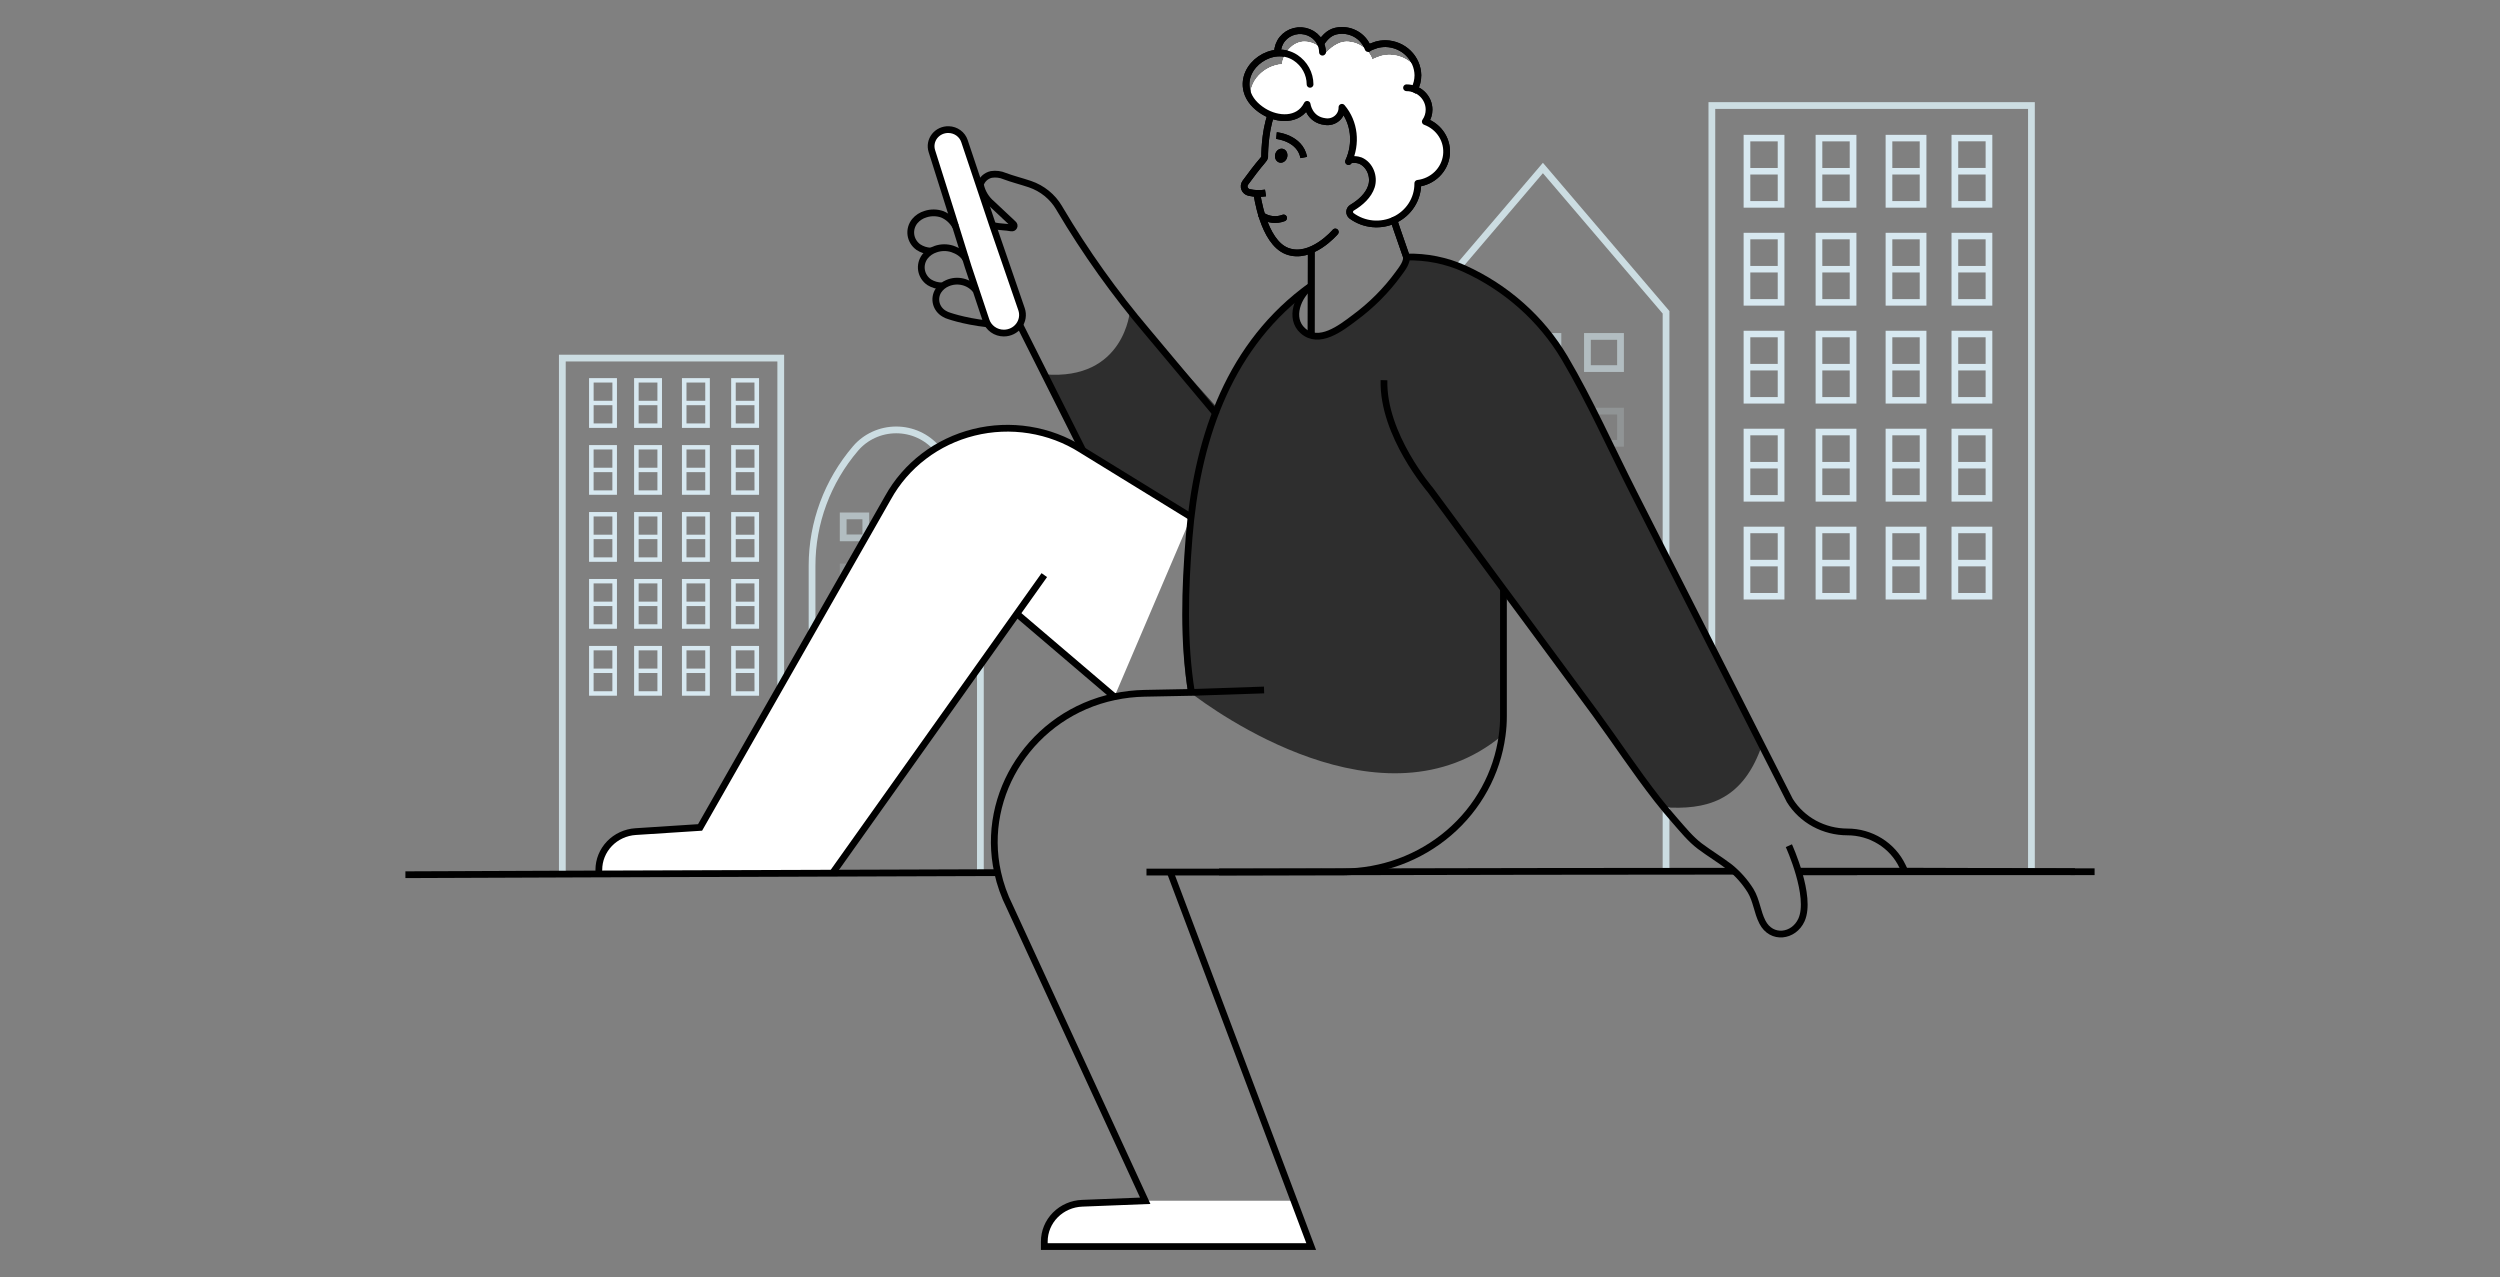 <svg width="370" height="189" viewBox="0 0 370 189" fill="none" xmlns="http://www.w3.org/2000/svg">
<rect x="0" y="0" width="370" height="189" fill="#808080" stroke="none"/>
<path d="M210.125 46.221L228.35 24.862L246.575 46.221V128.932" stroke="#CCDDE2" stroke-miterlimit="10"/>
<g opacity="0.81">
<path opacity="0.81" d="M239.836 49.791H234.939V54.551H239.836V49.791Z" stroke="#CCDDE2" stroke-miterlimit="10"/>
<path opacity="0.81" d="M230.575 49.791H225.678V54.551H230.575V49.791Z" stroke="#CCDDE2" stroke-miterlimit="10"/>
<path opacity="0.81" d="M221.316 49.791H216.419V54.551H221.316V49.791Z" stroke="#CCDDE2" stroke-miterlimit="10"/>
</g>
<g opacity="0.46">
<path opacity="0.46" d="M239.836 60.847H234.938V65.607H239.836V60.847Z" stroke="#CCDDE2" stroke-miterlimit="10"/>
<path opacity="0.46" d="M230.575 60.847H225.678V65.607H230.575V60.847Z" stroke="#CCDDE2" stroke-miterlimit="10"/>
<path opacity="0.46" d="M221.316 60.847H216.419V65.607H221.316V60.847Z" stroke="#CCDDE2" stroke-miterlimit="10"/>
</g>
<g opacity="0.25">
<path opacity="0.25" d="M239.836 72.369H234.938V77.129H239.836V72.369Z" stroke="#CCDDE2" stroke-miterlimit="10"/>
<path opacity="0.25" d="M230.575 72.369H225.678V77.129H230.575V72.369Z" stroke="#CCDDE2" stroke-miterlimit="10"/>
<path opacity="0.25" d="M221.316 72.369H216.419V77.129H221.316V72.369Z" stroke="#CCDDE2" stroke-miterlimit="10"/>
</g>
<g opacity="0.25">
<path opacity="0.25" d="M239.836 82.269H234.938V87.028H239.836V82.269Z" stroke="#CCDDE2" stroke-miterlimit="10"/>
<path opacity="0.25" d="M230.575 82.269H225.678V87.028H230.575V82.269Z" stroke="#CCDDE2" stroke-miterlimit="10"/>
<path opacity="0.25" d="M221.316 82.269H216.419V87.028H221.316V82.269Z" stroke="#CCDDE2" stroke-miterlimit="10"/>
</g>
<path d="M253.355 115.967V15.618H300.653V129.124" stroke="#CCDDE2" stroke-miterlimit="10"/>
<path d="M258.056 24.863V30.735H264.097V19.957H258.056V24.863ZM259.047 20.921H263.103V24.863H259.047V20.921ZM259.047 25.829H263.103V29.76H259.047V25.829Z" fill="#D7E8F0"/>
<path d="M268.711 24.863V30.735H274.75V19.957H268.711V24.863ZM269.703 20.921H273.758V24.863H269.703V20.921ZM269.703 25.829H273.758V29.76H269.703V25.829Z" fill="#D7E8F0"/>
<path d="M279.072 24.863V30.735H285.111V19.957H279.072V24.863ZM280.064 20.921H284.119V24.863H280.064V20.921ZM280.064 25.829H284.119V29.76H280.064V25.829Z" fill="#D7E8F0"/>
<path d="M288.825 19.957V30.735H294.864V19.957H288.825ZM293.872 29.76H289.817V25.829H293.872V29.76ZM293.872 24.855H289.817V20.913H293.872V24.855Z" fill="#D7E8F0"/>
<path d="M258.056 39.361V45.233H264.097V34.455H258.056V39.361ZM259.047 35.419H263.103V39.361H259.047V35.419ZM259.047 40.325H263.103V44.269H259.047V40.325Z" fill="#D7E8F0"/>
<path d="M268.711 39.361V45.233H274.75V34.455H268.711V39.361ZM269.703 35.419H273.758V39.361H269.703V35.419ZM269.703 40.325H273.758V44.269H269.703V40.325Z" fill="#D7E8F0"/>
<path d="M279.072 39.361V45.233H285.111V34.455H279.072V39.361ZM280.064 35.419H284.119V39.361H280.064V35.419ZM280.064 40.325H284.119V44.269H280.064V40.325Z" fill="#D7E8F0"/>
<path d="M288.825 39.361V45.233H294.864V34.455H288.825V39.361ZM289.817 35.419H293.872V39.361H289.817V35.419ZM289.817 40.325H293.872V44.269H289.817V40.325Z" fill="#D7E8F0"/>
<path d="M258.056 53.859V59.728H264.097V48.953H258.056V53.859ZM259.047 49.917H263.103V53.859H259.047V49.917ZM259.047 54.825H263.103V58.767H259.047V54.825Z" fill="#D7E8F0"/>
<path d="M268.711 53.859V59.728H274.75V48.953H268.711V53.859ZM269.703 49.917H273.758V53.859H269.703V49.917ZM269.703 54.825H273.758V58.767H269.703V54.825Z" fill="#D7E8F0"/>
<path d="M279.072 53.859V59.728H285.111V48.953H279.072V53.859ZM280.064 49.917H284.119V53.859H280.064V49.917ZM280.064 54.825H284.119V58.767H280.064V54.825Z" fill="#D7E8F0"/>
<path d="M288.825 53.859V59.728H294.864V48.953H288.825V53.859ZM289.817 49.917H293.872V53.859H289.817V49.917ZM289.817 54.825H293.872V58.767H289.817V54.825Z" fill="#D7E8F0"/>
<path d="M258.056 68.368V74.237H264.097V63.451H258.056V68.368ZM259.047 64.426H263.103V68.368H259.047V64.426ZM259.047 69.332H263.103V73.273H259.047V69.332Z" fill="#D7E8F0"/>
<path d="M268.711 68.368V74.237H274.75V63.451H268.711V68.368ZM269.703 64.426H273.758V68.368H269.703V64.426ZM269.703 69.332H273.758V73.273H269.703V69.332Z" fill="#D7E8F0"/>
<path d="M279.072 68.368V74.237H285.111V63.451H279.072V68.368ZM280.064 64.426H284.119V68.368H280.064V64.426ZM280.064 69.332H284.119V73.273H280.064V69.332Z" fill="#D7E8F0"/>
<path d="M288.825 68.368V74.237H294.864V63.451H288.825V68.368ZM289.817 64.426H293.872V68.368H289.817V64.426ZM289.817 69.332H293.872V73.273H289.817V69.332Z" fill="#D7E8F0"/>
<path d="M258.056 82.855V88.727H264.097V77.949H258.056V82.855ZM259.047 78.916H263.103V82.855H259.047V78.916ZM259.047 83.821H263.103V87.763H259.047V83.821Z" fill="#D7E8F0"/>
<path d="M268.711 82.855V88.727H274.75V77.949H268.711V82.855ZM269.703 78.916H273.758V82.855H269.703V78.916ZM269.703 83.821H273.758V87.763H269.703V83.821Z" fill="#D7E8F0"/>
<path d="M279.072 82.855V88.727H285.111V77.949H279.072V82.855ZM280.064 78.916H284.119V82.855H280.064V78.916ZM280.064 83.821H284.119V87.763H280.064V83.821Z" fill="#D7E8F0"/>
<path d="M288.825 82.855V88.727H294.864V77.949H288.825V82.855ZM289.817 78.916H293.872V82.855H289.817V78.916ZM289.817 83.821H293.872V87.763H289.817V83.821Z" fill="#D7E8F0"/>
<path d="M145.097 129.154V83.717C145.097 77.383 142.82 71.248 138.659 66.373C137.925 65.514 137.005 64.822 135.965 64.347C134.925 63.872 133.79 63.626 132.641 63.626C131.491 63.626 130.356 63.872 129.316 64.347C128.276 64.822 127.356 65.514 126.622 66.373C122.461 71.248 120.184 77.383 120.184 83.717V129.237" stroke="#CCDDE2" stroke-miterlimit="10"/>
<g opacity="0.81">
<path opacity="0.81" d="M124.792 79.604H128.139V76.351H124.792V79.604Z" stroke="#CCDDE2" stroke-miterlimit="10"/>
<path opacity="0.81" d="M131.117 79.604H134.464V76.351H131.117V79.604Z" stroke="#CCDDE2" stroke-miterlimit="10"/>
<path opacity="0.81" d="M137.445 79.604H140.792V76.351H137.445V79.604Z" stroke="#CCDDE2" stroke-miterlimit="10"/>
</g>
<g opacity="0.46">
<path opacity="0.46" d="M124.792 87.162H128.139V83.908H124.792V87.162Z" stroke="#CCDDE2" stroke-miterlimit="10"/>
<path opacity="0.46" d="M131.116 87.162H134.463V83.908H131.116V87.162Z" stroke="#CCDDE2" stroke-miterlimit="10"/>
<path opacity="0.46" d="M137.444 87.162H140.792V83.908H137.444V87.162Z" stroke="#CCDDE2" stroke-miterlimit="10"/>
</g>
<g opacity="0.25">
<path opacity="0.25" d="M124.792 95.037H128.139V91.784H124.792V95.037Z" stroke="#CCDDE2" stroke-miterlimit="10"/>
<path opacity="0.25" d="M131.117 95.037H134.464V91.784H131.117V95.037Z" stroke="#CCDDE2" stroke-miterlimit="10"/>
<path opacity="0.25" d="M137.445 95.037H140.792V91.784H137.445V95.037Z" stroke="#CCDDE2" stroke-miterlimit="10"/>
</g>
<g opacity="0.25">
<path opacity="0.25" d="M124.792 101.803H128.139V98.55H124.792V101.803Z" stroke="#CCDDE2" stroke-miterlimit="10"/>
<path opacity="0.25" d="M131.117 101.803H134.464V98.55H131.117V101.803Z" stroke="#CCDDE2" stroke-miterlimit="10"/>
<path opacity="0.25" d="M137.445 101.803H140.792V98.55H137.445V101.803Z" stroke="#CCDDE2" stroke-miterlimit="10"/>
</g>
<path d="M83.225 129.36V52.997H115.552V129.252" stroke="#CCDDE2" stroke-miterlimit="10"/>
<path d="M112.339 59.316V63.328H108.211V55.963H112.339V59.316ZM111.659 56.616H108.889V59.316H111.667L111.659 56.616ZM111.659 59.969H108.889V62.669H111.667L111.659 59.969Z" fill="#D7E8F0"/>
<path d="M105.056 59.316V63.328H100.928V55.963H105.056V59.316ZM104.378 56.616H101.6V59.316H104.378V56.616ZM104.378 59.969H101.6V62.669H104.378V59.969Z" fill="#D7E8F0"/>
<path d="M97.975 59.316V63.328H93.847V55.963H97.975V59.316ZM97.297 56.616H94.519V59.316H97.297V56.616ZM97.297 59.969H94.519V62.669H97.297V59.969Z" fill="#D7E8F0"/>
<path d="M91.308 55.963V63.328H87.181V55.963H91.308ZM87.858 62.669H90.636V59.969H87.858V62.669ZM87.858 59.316H90.636V56.616H87.858V59.316Z" fill="#D7E8F0"/>
<path d="M112.339 69.224V73.228H108.211V65.873H112.339V69.224ZM111.659 66.524H108.889V69.224H111.667L111.659 66.524ZM111.659 69.877H108.889V72.577H111.667L111.659 69.877Z" fill="#D7E8F0"/>
<path d="M105.056 69.224V73.228H100.928V65.873H105.056V69.224ZM104.378 66.524H101.6V69.224H104.378V66.524ZM104.378 69.877H101.6V72.577H104.378V69.877Z" fill="#D7E8F0"/>
<path d="M97.975 69.224V73.228H93.847V65.873H97.975V69.224ZM97.297 66.524H94.519V69.224H97.297V66.524ZM97.297 69.877H94.519V72.577H97.297V69.877Z" fill="#D7E8F0"/>
<path d="M91.308 69.224V73.228H87.181V65.873H91.308V69.224ZM90.631 66.524H87.853V69.224H90.631V66.524ZM90.631 69.877H87.853V72.577H90.631V69.877Z" fill="#D7E8F0"/>
<path d="M112.339 79.136V83.148H108.211V75.783H112.339V79.136ZM111.659 76.437H108.889V79.136H111.667L111.659 76.437ZM111.659 79.79H108.889V82.49H111.667L111.659 79.79Z" fill="#D7E8F0"/>
<path d="M105.056 79.136V83.148H100.928V75.783H105.056V79.136ZM104.378 76.437H101.6V79.136H104.378V76.437ZM104.378 79.79H101.6V82.49H104.378V79.79Z" fill="#D7E8F0"/>
<path d="M97.975 79.136V83.148H93.847V75.783H97.975V79.136ZM97.297 76.437H94.519V79.136H97.297V76.437ZM97.297 79.79H94.519V82.49H97.297V79.79Z" fill="#D7E8F0"/>
<path d="M91.308 79.136V83.148H87.181V75.783H91.308V79.136ZM90.631 76.437H87.853V79.136H90.631V76.437ZM90.631 79.79H87.853V82.49H90.631V79.79Z" fill="#D7E8F0"/>
<path d="M112.339 89.043V93.055H108.211V85.689H112.339V89.043ZM111.659 86.343H108.889V89.043H111.667L111.659 86.343ZM111.667 89.696H108.889V92.396H111.667V89.696Z" fill="#D7E8F0"/>
<path d="M105.056 89.043V93.055H100.928V85.689H105.056V89.043ZM104.378 86.343H101.6V89.043H104.378V86.343ZM104.378 89.696H101.6V92.396H104.378V89.696Z" fill="#D7E8F0"/>
<path d="M97.975 89.043V93.055H93.847V85.689H97.975V89.043ZM97.297 86.343H94.519V89.043H97.297V86.343ZM97.297 89.696H94.519V92.396H97.297V89.696Z" fill="#D7E8F0"/>
<path d="M91.308 89.043V93.055H87.181V85.689H91.308V89.043ZM90.631 86.343H87.853V89.043H90.631V86.343ZM90.631 89.696H87.853V92.396H90.631V89.696Z" fill="#D7E8F0"/>
<path d="M112.339 98.952V102.964H108.211V95.599H112.339V98.952ZM111.659 96.252H108.889V98.952H111.667L111.659 96.252ZM111.659 99.605H108.889V102.305H111.667L111.659 99.605Z" fill="#D7E8F0"/>
<path d="M105.056 98.952V102.964H100.928V95.599H105.056V98.952ZM104.378 96.252H101.6V98.952H104.378V96.252ZM104.378 99.605H101.6V102.305H104.378V99.605Z" fill="#D7E8F0"/>
<path d="M97.975 98.952V102.964H93.847V95.599H97.975V98.952ZM97.297 96.252H94.519V98.952H97.297V96.252ZM97.297 99.605H94.519V102.305H97.297V99.605Z" fill="#D7E8F0"/>
<path d="M91.308 98.952V102.964H87.181V95.599H91.308V98.952ZM90.631 96.252H87.853V98.952H90.631V96.252ZM90.631 99.605H87.853V102.305H90.631V99.605Z" fill="#D7E8F0"/>
<path d="M167.239 45.974C167.239 45.974 166.453 56.368 154.605 55.407C154.605 55.407 158.755 65.75 161.733 67.581L176.694 76.785L180.278 60.502L167.239 45.974Z" fill="#2E2E2E"/>
<path d="M154.556 85.107L123.206 129.231L88.633 129.347V128.731C88.634 127.295 89.196 125.912 90.206 124.862C91.216 123.813 92.597 123.175 94.072 123.078L103.611 122.46L131.428 73.651C132.741 71.274 134.548 69.188 136.734 67.525C138.919 65.862 141.436 64.657 144.125 63.988C146.814 63.318 149.617 63.199 152.356 63.636C155.096 64.073 157.712 65.058 160.039 66.529L160.278 66.68L176.289 76.519L164.928 103.129L150.503 90.828" fill="white"/>
<path d="M260.58 110.809C257.694 118.617 252.414 119.883 246.239 119.481C243.008 115.366 239.18 109.761 236.086 105.573C232.489 100.687 228.888 95.807 225.28 90.935C224.361 89.682 223.441 88.437 222.503 87.185V105.957C222.506 106.926 222.44 107.894 222.305 108.854C204.711 123.468 179.58 105.131 176.153 102.482C175.894 102.29 175.766 102.182 175.766 102.182C174.125 90.619 175.897 81.874 176.275 75.262C176.791 66.428 178.475 63.62 179.969 60.904L180.589 59.381C181.75 57.278 181.7 56.754 181.855 56.654L181.808 56.268C181.808 56.268 182.411 55.61 182.411 55.593C185.805 50.148 188.419 45.604 194.039 42.329C192.094 43.722 190.75 47.097 192.811 48.941C195.208 51.087 198.472 48.549 200.439 47.051C202.952 45.207 205.158 42.996 206.978 40.498C207.553 39.688 208.275 38.827 208.164 37.798C212.236 37.742 215.68 39.148 219.88 41.508C225.191 44.497 229.425 49.006 232.314 54.276L260.58 110.809Z" fill="#2E2E2E"/>
<path d="M209.833 27.13V27.206C209.833 28.781 209.189 30.292 208.043 31.406C206.897 32.52 205.343 33.145 203.722 33.145C202.683 33.15 201.661 32.89 200.758 32.392C200.498 32.261 200.251 32.107 200.019 31.933C199.924 31.858 199.85 31.761 199.801 31.652C199.753 31.542 199.733 31.423 199.742 31.304C199.751 31.186 199.79 31.071 199.855 30.97C199.919 30.869 200.008 30.784 200.114 30.724C201.366 29.989 202.544 28.92 202.966 27.592C203.095 27.184 203.139 26.755 203.094 26.331C203.057 25.789 202.875 25.266 202.564 24.814C202.253 24.362 201.826 23.998 201.325 23.758C201.167 23.7 201.003 23.661 200.836 23.642C200.364 23.566 199.725 23.574 199.58 23.912C200.325 22.303 200.504 20.5 200.089 18.782C199.83 17.716 199.325 16.722 198.611 15.874C198.621 16.18 198.562 16.484 198.438 16.764C198.313 17.045 198.126 17.296 197.891 17.498C197.655 17.701 197.376 17.85 197.075 17.936C196.773 18.021 196.455 18.041 196.144 17.994C193.73 17.724 193.464 15.44 193.464 15.44C193.464 15.44 193.447 15.464 193.447 15.48C192.175 17.953 189.091 17.778 186.986 16.465C186.24 16.015 185.602 15.415 185.114 14.705C184.708 12.032 187.15 9.678 189.744 9.519C189.941 7.858 191.341 6.171 193.041 6.171C193.632 6.169 194.213 6.322 194.722 6.612C195.232 6.903 195.652 7.321 195.939 7.823C195.983 7.902 196.023 7.983 196.058 8.066C196.83 7.148 198.053 6.176 199.264 6.176C200.112 6.177 200.94 6.436 201.63 6.914C202.321 7.393 202.842 8.07 203.119 8.849C203.119 8.73 204.23 8.347 204.339 8.309C204.79 8.182 205.258 8.12 205.728 8.126C206.546 8.146 207.347 8.367 208.055 8.766C208.764 9.166 209.358 9.732 209.783 10.412C209.826 10.649 209.846 10.89 209.844 11.131C209.845 11.85 209.671 12.56 209.336 13.201C209.717 13.339 210.068 13.546 210.369 13.812C211.017 14.362 211.416 15.137 211.48 15.972C211.48 16.055 211.48 16.139 211.48 16.223C211.482 16.853 211.288 17.469 210.925 17.991C211.324 18.138 211.703 18.335 212.05 18.577C213.085 19.302 213.783 20.394 213.994 21.617C214.041 21.884 214.064 22.155 214.064 22.427C214.063 23.576 213.635 24.685 212.857 25.55C212.079 26.415 211.005 26.976 209.833 27.13Z" fill="white"/>
<path d="M209.833 27.13V27.206C209.833 28.781 209.189 30.292 208.043 31.406C206.897 32.52 205.343 33.145 203.722 33.145C202.683 33.15 201.661 32.89 200.758 32.392C202.011 31.658 203.189 30.589 203.611 29.263C203.761 28.768 203.793 28.247 203.704 27.738C203.614 27.23 203.406 26.749 203.094 26.331C203.057 25.789 202.875 25.266 202.564 24.814C202.253 24.362 201.826 23.998 201.325 23.758C201.167 23.7 201.003 23.661 200.836 23.642C201.137 21.986 200.875 20.28 200.089 18.782C199.83 17.716 199.325 16.722 198.611 15.874C198.621 16.18 198.562 16.484 198.438 16.764C198.313 17.045 198.126 17.296 197.891 17.498C197.655 17.701 197.376 17.85 197.075 17.936C196.773 18.021 196.455 18.041 196.144 17.994C193.73 17.724 193.464 15.44 193.464 15.44C193.464 15.44 193.447 15.464 193.447 15.48C192.175 17.953 189.091 17.778 186.986 16.465C186.24 16.015 185.602 15.415 185.114 14.705C184.708 12.032 187.15 9.678 189.744 9.519C189.941 7.858 191.341 6.171 193.041 6.171C193.632 6.169 194.213 6.322 194.722 6.612C195.232 6.903 195.652 7.321 195.939 7.823C195.983 7.902 196.023 7.983 196.058 8.066C196.83 7.148 198.053 6.176 199.264 6.176C200.112 6.177 200.94 6.436 201.63 6.914C202.321 7.393 202.842 8.07 203.119 8.849C203.119 8.73 204.23 8.347 204.339 8.309C204.79 8.182 205.258 8.12 205.728 8.126C206.546 8.146 207.347 8.367 208.055 8.766C208.764 9.166 209.358 9.732 209.783 10.412C209.826 10.649 209.846 10.89 209.844 11.131C209.845 11.85 209.671 12.56 209.336 13.201C209.717 13.339 210.068 13.546 210.369 13.812C210.287 14.18 210.156 14.537 209.98 14.873C210.578 15.093 211.099 15.472 211.486 15.966C211.486 16.05 211.486 16.133 211.486 16.217C211.487 16.847 211.294 17.463 210.93 17.986C211.33 18.132 211.708 18.329 212.055 18.571C211.962 18.956 211.799 19.322 211.575 19.651C212.591 20.017 213.451 20.706 214.014 21.606C214.06 21.874 214.083 22.145 214.083 22.416C214.085 23.57 213.655 24.684 212.873 25.552C212.09 26.419 211.01 26.98 209.833 27.13Z" fill="white"/>
<path d="M194.055 184.5H154.555V183.758C154.554 182.29 155.139 180.879 156.186 179.821C157.234 178.764 158.663 178.143 160.172 178.088L169.494 177.713H191.505L194.055 184.5Z" fill="white"/>
<path d="M123.206 129.232L88.633 129.148V128.406C88.632 126.937 89.218 125.526 90.266 124.468C91.314 123.411 92.743 122.79 94.253 122.736L103.575 122.366L127.822 122.741L123.206 129.232Z" fill="white"/>
<path d="M180.422 129.04H198.756C204.531 129.025 210.104 126.97 214.438 123.26C218.772 119.549 221.571 114.434 222.314 108.867C222.448 107.906 222.515 106.937 222.511 105.967V87.189" stroke="black" stroke-miterlimit="10"/>
<path d="M187.081 102.117L176.333 102.476H176.153L169.367 102.609C167.872 102.638 166.383 102.809 164.922 103.119C152.808 105.665 145.067 117.463 147.653 129.138C148.034 130.877 148.631 132.565 149.431 134.165L169.494 177.714L160.172 178.081C158.663 178.135 157.235 178.757 156.187 179.814C155.139 180.871 154.555 182.283 154.556 183.751V184.493H194.056L191.506 177.714L173.15 128.973" stroke="black" stroke-miterlimit="10"/>
<path d="M154.556 85.118L123.206 129.231" stroke="black" stroke-miterlimit="10"/>
<path d="M164.917 103.129L150.492 90.828" stroke="black" stroke-miterlimit="10"/>
<path d="M195.286 129.024L195.191 128.94" stroke="black" stroke-miterlimit="10"/>
<path d="M160.267 66.681L150.903 48.036" stroke="black" stroke-miterlimit="10"/>
<path d="M274.083 128.972C274.083 128.988 274.1 128.996 274.108 129.015H266.181" stroke="black" stroke-miterlimit="10"/>
<path d="M182.552 129.057C182.552 129.016 182.527 128.973 182.519 128.94" stroke="black" stroke-miterlimit="10"/>
<path d="M208.167 38.043C211.11 37.966 214.032 38.55 216.705 39.749C222.94 42.571 228.13 47.19 231.569 52.978C235.358 59.401 238.425 66.332 241.791 72.958C246.01 81.284 250.234 89.607 254.464 97.926C256.501 101.942 258.538 105.958 260.575 109.976L264.897 118.483C265.785 119.904 267.037 121.078 268.53 121.89C270.023 122.699 271.702 123.124 273.411 123.127C275.123 123.126 276.799 123.602 278.242 124.497C279.685 125.392 280.835 126.669 281.555 128.178L281.933 128.972H271.508" stroke="black" stroke-miterlimit="10"/>
<path d="M176.336 102.481C175.111 94.846 175.37 87.159 175.989 79.481C177.1 65.757 181.395 52.007 192.909 43.13C193.206 42.9 193.506 42.673 193.817 42.463" stroke="black" stroke-miterlimit="10"/>
<path d="M204.831 56.268C204.614 64.351 211.711 72.542 211.711 72.542C211.711 72.542 211.728 72.559 211.728 72.567C215.328 77.427 218.922 82.301 222.511 87.189C223.439 88.442 224.358 89.687 225.289 90.937C228.898 95.814 232.5 100.694 236.094 105.575C239.167 109.776 242.064 114.185 245.294 118.316C246.128 119.374 246.978 120.411 247.872 121.421C249.014 122.717 250.192 124.194 251.583 125.239C252.975 126.283 254.589 127.258 256.028 128.36C257.233 129.343 258.266 130.511 259.083 131.818C259.978 133.303 260.072 134.982 260.836 136.467C262.175 139.092 265.483 138.657 266.617 136.151C268.189 132.677 264.753 125.163 264.753 125.163" stroke="black" stroke-miterlimit="10"/>
<path d="M310 129.016H266.181" stroke="black" stroke-miterlimit="10"/>
<path d="M176.278 76.519L160.278 66.68L160.039 66.529C157.712 65.058 155.096 64.073 152.357 63.636C149.617 63.199 146.815 63.318 144.125 63.988C141.436 64.657 138.919 65.862 136.734 67.525C134.548 69.188 132.742 71.274 131.428 73.651L103.611 122.46L94.067 123.078C92.592 123.175 91.21 123.813 90.2 124.862C89.191 125.912 88.629 127.295 88.628 128.731V129.347" stroke="black" stroke-miterlimit="10"/>
<path d="M146.925 33.388C148.247 33.639 148.747 33.555 149.703 33.739C149.776 33.75 149.851 33.737 149.916 33.704C149.981 33.67 150.033 33.617 150.065 33.551C150.096 33.486 150.105 33.413 150.09 33.343C150.075 33.272 150.036 33.209 149.981 33.161L146.82 30.191C145.954 29.474 145.356 28.5 145.12 27.418L145.092 27.31C145.201 26.943 145.409 26.611 145.695 26.348C145.98 26.086 146.333 25.902 146.717 25.817C147.389 25.712 148.078 25.798 148.7 26.066C149.731 26.46 151.114 26.811 152.431 27.251C154.252 27.875 155.782 29.114 156.742 30.742L156.864 30.953C160.648 37.344 164.978 43.416 169.808 49.104L180.086 61.38" stroke="black" stroke-miterlimit="10"/>
<path d="M148.566 49.294C147.977 49.294 147.404 49.11 146.93 48.77C146.456 48.43 146.106 47.951 145.933 47.404L143.289 39.48L140.955 31.993L137.914 22.355C137.796 21.98 137.771 21.585 137.843 21.2C137.914 20.816 138.079 20.453 138.323 20.142C138.568 19.832 138.885 19.583 139.249 19.416C139.612 19.249 140.012 19.169 140.414 19.182C140.933 19.197 141.436 19.367 141.852 19.671C142.268 19.974 142.578 20.394 142.739 20.875L146.93 33.389L151.194 45.784C151.329 46.187 151.364 46.615 151.295 47.033C151.227 47.451 151.058 47.848 150.801 48.19C150.545 48.533 150.209 48.811 149.82 49.003C149.432 49.195 149.002 49.294 148.566 49.294Z" fill="white"/>
<path d="M148.566 49.294C147.977 49.294 147.404 49.11 146.93 48.77C146.456 48.43 146.106 47.951 145.933 47.404L143.289 39.48L140.955 31.993L137.914 22.355C137.796 21.98 137.771 21.585 137.843 21.2C137.914 20.816 138.079 20.453 138.323 20.142C138.568 19.832 138.885 19.583 139.249 19.416C139.612 19.249 140.012 19.169 140.414 19.182C140.933 19.197 141.436 19.367 141.852 19.671C142.268 19.974 142.578 20.394 142.739 20.875L146.93 33.389L151.194 45.784C151.329 46.187 151.364 46.615 151.295 47.033C151.227 47.451 151.058 47.848 150.801 48.19C150.545 48.533 150.209 48.811 149.82 49.003C149.432 49.195 149.002 49.294 148.566 49.294Z" stroke="black" stroke-miterlimit="10"/>
<path d="M137.758 37.163C137.097 37.137 136.457 36.931 135.911 36.569C135.612 36.353 135.361 36.082 135.173 35.771C134.985 35.46 134.862 35.115 134.813 34.757C134.764 34.399 134.79 34.035 134.888 33.687C134.986 33.339 135.156 33.013 135.386 32.73C135.799 32.234 136.357 31.871 136.986 31.688C137.79 31.431 138.66 31.442 139.458 31.72C140.307 32.077 141.002 32.71 141.425 33.51" stroke="black" stroke-miterlimit="10"/>
<path d="M139.399 42.314C138.736 42.308 138.087 42.121 137.527 41.774C137.224 41.566 136.966 41.301 136.769 40.994C136.573 40.688 136.442 40.346 136.384 39.989C136.326 39.633 136.342 39.268 136.432 38.918C136.521 38.567 136.682 38.237 136.905 37.948C137.307 37.442 137.857 37.066 138.483 36.868C139.279 36.593 140.147 36.583 140.949 36.841C141.747 37.111 142.533 37.592 142.919 38.307" stroke="black" stroke-miterlimit="10"/>
<path d="M144.444 42.963C143.968 42.348 143.29 41.909 142.523 41.718C141.756 41.527 140.945 41.594 140.222 41.91C139.672 42.14 139.205 42.524 138.881 43.014C138.702 43.292 138.583 43.603 138.53 43.927C138.477 44.251 138.491 44.582 138.572 44.901C138.653 45.219 138.798 45.519 139 45.782C139.202 46.045 139.456 46.266 139.747 46.432L140.125 46.629C140.125 46.629 142.392 47.515 146.172 47.939" stroke="black" stroke-miterlimit="10"/>
<path d="M169.678 129.065C170.725 129.065 181.498 129.065 182.553 129.065C186.781 129.049 191.034 129.041 195.287 129.033C216.342 128.981 237.475 128.949 256.675 128.94" stroke="black" stroke-miterlimit="10"/>
<path d="M266.153 128.931C272.564 128.931 276.128 128.931 281.919 128.931C291.364 128.947 299.875 128.971 307.092 129.007" stroke="black" stroke-miterlimit="10"/>
<path d="M60 129.458C60.506 129.458 99.339 129.291 147.647 129.147" stroke="black" stroke-miterlimit="10"/>
<path d="M208.167 37.801C208.278 38.837 207.555 39.707 206.98 40.501C205.161 42.999 202.955 45.209 200.442 47.053C198.475 48.541 195.211 51.079 192.814 48.943C190.753 47.099 192.083 43.724 194.042 42.331L194.067 42.315" stroke="black" stroke-miterlimit="10"/>
<path d="M188.919 20.067C188.919 20.067 192.403 20.394 192.958 23.307" stroke="black" stroke-miterlimit="10"/>
<path d="M187.298 28.56C186.488 28.686 185.661 28.66 184.861 28.482C184.711 28.446 184.571 28.375 184.455 28.275C184.339 28.174 184.25 28.048 184.195 27.907C184.14 27.766 184.122 27.614 184.141 27.465C184.161 27.315 184.217 27.172 184.306 27.048C185.139 25.912 185.973 24.788 186.892 23.719C187.034 23.584 187.131 23.411 187.17 23.222C187.17 23.222 187.134 19.661 188.098 17.013" stroke="black" stroke-miterlimit="10"/>
<path d="M190.513 23.227C190.635 22.662 190.333 22.122 189.84 22.021C189.345 21.92 188.846 22.296 188.724 22.861C188.602 23.426 188.903 23.965 189.397 24.066C189.891 24.167 190.391 23.791 190.513 23.227Z" fill="black"/>
<path d="M208.166 38.043C206.886 34.433 206.297 32.589 206.297 32.589" stroke="black" stroke-linecap="round" stroke-linejoin="round"/>
<path d="M194.069 36.836L194.05 49.293" stroke="black" stroke-miterlimit="10"/>
<path d="M186.02 28.64C186.02 28.64 186.914 35.805 190.492 37.163C194.07 38.521 197.622 34.331 197.622 34.331" stroke="black" stroke-linecap="round" stroke-linejoin="round"/>
<path d="M186.752 31.898C187.216 32.214 187.753 32.412 188.316 32.474C188.877 32.537 189.447 32.462 189.972 32.258" stroke="black" stroke-linecap="round" stroke-linejoin="round"/>
<path d="M195.725 7.723C195.726 7.173 195.578 6.632 195.297 6.155C194.932 5.541 194.371 5.06 193.698 4.787C193.025 4.513 192.279 4.461 191.573 4.639C190.867 4.817 190.241 5.215 189.79 5.772C189.34 6.329 189.089 7.015 189.078 7.723" stroke="black" stroke-miterlimit="10" stroke-linecap="round"/>
<path d="M193.889 12.48C193.885 11.7 193.686 10.934 193.309 10.246C192.931 9.559 192.387 8.972 191.722 8.535C188.389 6.354 183.586 9.685 184.539 13.441C184.872 14.75 185.842 15.757 186.983 16.468C189.086 17.78 192.172 17.96 193.439 15.485L193.458 15.444C193.458 15.444 193.736 17.723 196.139 17.998C196.449 18.045 196.767 18.024 197.068 17.938C197.37 17.852 197.648 17.703 197.884 17.5C198.12 17.298 198.307 17.048 198.432 16.768C198.557 16.488 198.617 16.184 198.608 15.879C200.517 18.128 200.8 21.279 199.583 23.911C199.803 23.436 201.003 23.622 201.328 23.763C202.778 24.386 203.428 26.16 202.972 27.591C202.547 28.925 201.369 29.986 200.122 30.728C200.017 30.788 199.927 30.872 199.862 30.973C199.797 31.074 199.758 31.188 199.749 31.307C199.739 31.425 199.76 31.544 199.808 31.654C199.856 31.763 199.93 31.86 200.025 31.935C200.931 32.604 202.011 33.014 203.143 33.119C204.276 33.224 205.417 33.019 206.436 32.528C207.455 32.037 208.313 31.279 208.914 30.339C209.514 29.4 209.832 28.316 209.833 27.21V27.135C210.914 27.003 211.919 26.523 212.687 25.772C213.454 25.021 213.941 24.041 214.069 22.989C214.197 21.938 213.959 20.875 213.392 19.97C212.826 19.065 211.964 18.371 210.944 17.998C211.308 17.476 211.501 16.86 211.5 16.23C211.5 15.37 211.149 14.546 210.523 13.939C209.898 13.331 209.051 12.99 208.167 12.99" stroke="black" stroke-linecap="round" stroke-linejoin="round"/>
<path d="M195.725 6.058C196.472 5.056 197.255 4.5 198.622 4.5C199.472 4.501 200.3 4.759 200.992 5.24C201.683 5.721 202.202 6.399 202.477 7.181C202.441 7.073 203.589 6.673 203.702 6.641C204.154 6.514 204.622 6.453 205.091 6.457C206.351 6.491 207.549 6.996 208.435 7.867C209.321 8.737 209.828 9.906 209.85 11.131C209.849 11.85 209.675 12.56 209.341 13.202" stroke="black" stroke-linecap="square" stroke-linejoin="round"/>
<path d="M209.833 27.13V27.206C209.833 28.781 209.189 30.292 208.043 31.406C206.897 32.52 205.343 33.145 203.722 33.145C202.683 33.15 201.661 32.89 200.758 32.392C200.498 32.261 200.251 32.107 200.019 31.933C199.924 31.858 199.85 31.761 199.801 31.652C199.753 31.542 199.733 31.423 199.742 31.304C199.751 31.186 199.79 31.071 199.855 30.97C199.919 30.869 200.008 30.784 200.114 30.724C201.366 29.989 202.544 28.92 202.966 27.592C203.095 27.184 203.139 26.755 203.094 26.331C203.057 25.789 202.875 25.266 202.564 24.814C202.253 24.362 201.826 23.998 201.325 23.758C201.167 23.7 201.003 23.661 200.836 23.642C200.364 23.566 199.725 23.574 199.58 23.912C200.325 22.303 200.504 20.5 200.089 18.782C199.83 17.716 199.325 16.722 198.611 15.874C198.621 16.18 198.562 16.484 198.438 16.764C198.313 17.045 198.126 17.296 197.891 17.498C197.655 17.701 197.376 17.85 197.075 17.936C196.773 18.021 196.455 18.041 196.144 17.994C193.73 17.724 193.464 15.44 193.464 15.44C193.464 15.44 193.447 15.464 193.447 15.48C192.175 17.953 189.091 17.778 186.986 16.465C186.24 16.015 185.602 15.415 185.114 14.705C184.708 12.032 187.15 9.678 189.744 9.519C189.941 7.858 191.341 6.171 193.041 6.171C193.632 6.169 194.213 6.322 194.722 6.612C195.232 6.903 195.652 7.321 195.939 7.823C195.983 7.902 196.023 7.983 196.058 8.066C196.83 7.148 198.053 6.176 199.264 6.176C200.112 6.177 200.94 6.436 201.63 6.914C202.321 7.393 202.842 8.07 203.119 8.849C203.119 8.73 204.23 8.347 204.339 8.309C204.79 8.182 205.258 8.12 205.728 8.126C206.546 8.146 207.347 8.367 208.055 8.766C208.764 9.166 209.358 9.732 209.783 10.412C209.826 10.649 209.846 10.89 209.844 11.131C209.845 11.85 209.671 12.56 209.336 13.201C209.717 13.339 210.068 13.546 210.369 13.812C211.017 14.362 211.416 15.137 211.48 15.972C211.48 16.055 211.48 16.139 211.48 16.223C211.482 16.853 211.288 17.469 210.925 17.991C211.324 18.138 211.703 18.335 212.05 18.577C213.085 19.302 213.783 20.394 213.994 21.617C214.041 21.884 214.064 22.155 214.064 22.427C214.063 23.576 213.635 24.685 212.857 25.55C212.079 26.415 211.005 26.976 209.833 27.13Z" fill="white"/>
<path d="M209.833 27.13V27.206C209.833 28.781 209.189 30.292 208.043 31.406C206.897 32.52 205.343 33.145 203.722 33.145C202.683 33.15 201.661 32.89 200.758 32.392C202.011 31.658 203.189 30.589 203.611 29.263C203.761 28.768 203.793 28.247 203.704 27.738C203.614 27.23 203.406 26.749 203.094 26.331C203.057 25.789 202.875 25.266 202.564 24.814C202.253 24.362 201.826 23.998 201.325 23.758C201.167 23.7 201.003 23.661 200.836 23.642C201.137 21.986 200.875 20.28 200.089 18.782C199.83 17.716 199.325 16.722 198.611 15.874C198.621 16.18 198.562 16.484 198.438 16.764C198.313 17.045 198.126 17.296 197.891 17.498C197.655 17.701 197.376 17.85 197.075 17.936C196.773 18.021 196.455 18.041 196.144 17.994C193.73 17.724 193.464 15.44 193.464 15.44C193.464 15.44 193.447 15.464 193.447 15.48C192.175 17.953 189.091 17.778 186.986 16.465C186.24 16.015 185.602 15.415 185.114 14.705C184.708 12.032 187.15 9.678 189.744 9.519C189.941 7.858 191.341 6.171 193.041 6.171C193.632 6.169 194.213 6.322 194.722 6.612C195.232 6.903 195.652 7.321 195.939 7.823C195.983 7.902 196.023 7.983 196.058 8.066C196.83 7.148 198.053 6.176 199.264 6.176C200.112 6.177 200.94 6.436 201.63 6.914C202.321 7.393 202.842 8.07 203.119 8.849C203.119 8.73 204.23 8.347 204.339 8.309C204.79 8.182 205.258 8.12 205.728 8.126C206.546 8.146 207.347 8.367 208.055 8.766C208.764 9.166 209.358 9.732 209.783 10.412C209.826 10.649 209.846 10.89 209.844 11.131C209.845 11.85 209.671 12.56 209.336 13.201C209.717 13.339 210.068 13.546 210.369 13.812C210.287 14.18 210.156 14.537 209.98 14.873C210.578 15.093 211.099 15.472 211.486 15.966C211.486 16.05 211.486 16.133 211.486 16.217C211.487 16.847 211.294 17.463 210.93 17.986C211.33 18.132 211.708 18.329 212.055 18.571C211.962 18.956 211.799 19.322 211.575 19.651C212.591 20.017 213.451 20.706 214.014 21.606C214.06 21.874 214.083 22.145 214.083 22.416C214.085 23.57 213.655 24.684 212.873 25.552C212.09 26.419 211.01 26.98 209.833 27.13Z" fill="white"/>
<path d="M188.919 20.067C188.919 20.067 192.403 20.394 192.958 23.307" stroke="black" stroke-miterlimit="10"/>
<path d="M187.298 28.56C186.488 28.686 185.661 28.66 184.861 28.482C184.711 28.446 184.571 28.375 184.455 28.275C184.339 28.174 184.25 28.048 184.195 27.907C184.14 27.766 184.122 27.614 184.141 27.465C184.161 27.315 184.217 27.172 184.306 27.048C185.139 25.912 185.973 24.788 186.892 23.719C187.034 23.584 187.131 23.411 187.17 23.222C187.17 23.222 187.134 19.661 188.098 17.013" stroke="black" stroke-miterlimit="10"/>
<path d="M190.513 23.227C190.635 22.662 190.333 22.122 189.84 22.021C189.345 21.92 188.846 22.296 188.724 22.861C188.602 23.426 188.903 23.965 189.397 24.066C189.891 24.167 190.391 23.791 190.513 23.227Z" fill="black"/>
<path d="M208.166 38.043C206.886 34.433 206.297 32.589 206.297 32.589" stroke="black" stroke-linecap="round" stroke-linejoin="round"/>
<path d="M194.069 36.836L194.05 49.293" stroke="black" stroke-miterlimit="10"/>
<path d="M186.02 28.64C186.02 28.64 186.914 35.805 190.492 37.163C194.07 38.521 197.622 34.331 197.622 34.331" stroke="black" stroke-linecap="round" stroke-linejoin="round"/>
<path d="M186.752 31.898C187.216 32.214 187.753 32.412 188.316 32.474C188.877 32.537 189.447 32.462 189.972 32.258" stroke="black" stroke-linecap="round" stroke-linejoin="round"/>
<path d="M195.725 7.723C195.726 7.173 195.578 6.632 195.297 6.155C194.932 5.541 194.371 5.06 193.698 4.787C193.025 4.513 192.279 4.461 191.573 4.639C190.867 4.817 190.241 5.215 189.79 5.772C189.34 6.329 189.089 7.015 189.078 7.723" stroke="black" stroke-miterlimit="10" stroke-linecap="round"/>
<path d="M193.889 12.48C193.885 11.7 193.686 10.934 193.309 10.246C192.931 9.559 192.387 8.972 191.722 8.535C188.389 6.354 183.586 9.685 184.539 13.441C184.872 14.75 185.842 15.757 186.983 16.468C189.086 17.78 192.172 17.96 193.439 15.485L193.458 15.444C193.458 15.444 193.736 17.723 196.139 17.998C196.449 18.045 196.767 18.024 197.068 17.938C197.37 17.852 197.648 17.703 197.884 17.5C198.12 17.298 198.307 17.048 198.432 16.768C198.557 16.488 198.617 16.184 198.608 15.879C200.517 18.128 200.8 21.279 199.583 23.911C199.803 23.436 201.003 23.622 201.328 23.763C202.778 24.386 203.428 26.16 202.972 27.591C202.547 28.925 201.369 29.986 200.122 30.728C200.017 30.788 199.927 30.872 199.862 30.973C199.797 31.074 199.758 31.188 199.749 31.307C199.739 31.425 199.76 31.544 199.808 31.654C199.856 31.763 199.93 31.86 200.025 31.935C200.931 32.604 202.011 33.014 203.143 33.119C204.276 33.224 205.417 33.019 206.436 32.528C207.455 32.037 208.313 31.279 208.914 30.339C209.514 29.4 209.832 28.316 209.833 27.21V27.135C210.914 27.003 211.919 26.523 212.687 25.772C213.454 25.021 213.941 24.041 214.069 22.989C214.197 21.938 213.959 20.875 213.392 19.97C212.826 19.065 211.964 18.371 210.944 17.998C211.308 17.476 211.501 16.86 211.5 16.23C211.5 15.37 211.149 14.546 210.523 13.939C209.898 13.331 209.051 12.99 208.167 12.99" stroke="black" stroke-linecap="round" stroke-linejoin="round"/>
<path d="M195.725 6.058C196.472 5.056 197.255 4.5 198.622 4.5C199.472 4.501 200.3 4.759 200.992 5.24C201.683 5.721 202.202 6.399 202.477 7.181C202.441 7.073 203.589 6.673 203.702 6.641C204.154 6.514 204.622 6.453 205.091 6.457C206.351 6.491 207.549 6.996 208.435 7.867C209.321 8.737 209.828 9.906 209.85 11.131C209.849 11.85 209.675 12.56 209.341 13.202" stroke="black" stroke-linecap="square" stroke-linejoin="round"/>
</svg>
